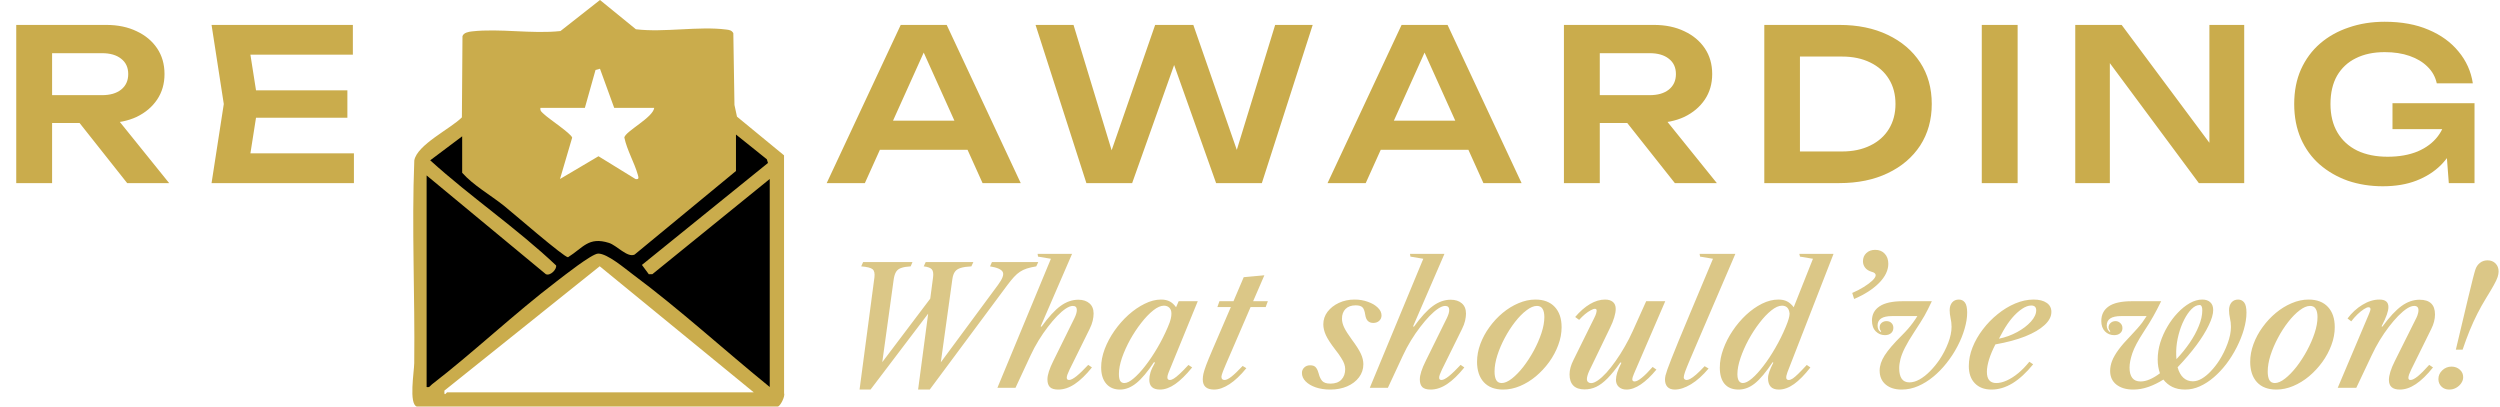 <svg width="1734" height="282" viewBox="0 0 1734 282" fill="none" xmlns="http://www.w3.org/2000/svg">
<path d="M28.526 65.999H70.802C76.361 65.999 80.75 64.731 83.968 62.195C87.284 59.562 88.942 55.954 88.942 51.37C88.942 46.787 87.284 43.227 83.968 40.691C80.75 38.156 76.361 36.888 70.802 36.888H24.869L36.133 24.161V127H11.264V17.286H73.728C81.725 17.286 88.747 18.749 94.793 21.674C100.84 24.503 105.57 28.452 108.983 33.523C112.396 38.595 114.103 44.544 114.103 51.37C114.103 58.099 112.396 64 108.983 69.071C105.57 74.142 100.84 78.141 94.793 81.066C88.747 83.894 81.725 85.309 73.728 85.309H28.526V65.999ZM47.543 75.654H75.922L117.321 127H88.21L47.543 75.654ZM240.944 62.634V81.651H162.389V62.634H240.944ZM179.065 72.143L171.751 118.662L160.926 106.374H245.479V127H146.736L155.221 72.143L146.736 17.286H244.747V37.912H160.926L171.751 25.624L179.065 72.143ZM602.069 103.887V83.699H678.137V103.887H602.069ZM656.633 17.286L707.979 127H681.502L636.592 27.379H644.784L599.874 127H573.397L624.743 17.286H656.633ZM862.355 116.906H853.871L884.445 17.286H910.483L875.229 127H843.485L808.961 29.866H819.786L785.263 127H753.519L718.264 17.286H744.595L774.877 116.906L766.685 116.76L801.208 17.286H827.686L862.355 116.906ZM949.463 103.887V83.699H1025.53V103.887H949.463ZM1004.03 17.286L1055.37 127H1028.9L983.986 27.379H992.178L947.269 127H920.791L972.137 17.286H1004.03ZM1102 65.999H1144.28C1149.84 65.999 1154.22 64.731 1157.44 62.195C1160.76 59.562 1162.42 55.954 1162.42 51.37C1162.42 46.787 1160.76 43.227 1157.44 40.691C1154.22 38.156 1149.84 36.888 1144.28 36.888H1098.34L1109.61 24.161V127H1084.74V17.286H1147.2C1155.2 17.286 1162.22 18.749 1168.27 21.674C1174.31 24.503 1179.04 28.452 1182.46 33.523C1185.87 38.595 1187.58 44.544 1187.58 51.37C1187.58 58.099 1185.87 64 1182.46 69.071C1179.04 74.142 1174.31 78.141 1168.27 81.066C1162.22 83.894 1155.2 85.309 1147.2 85.309H1102V65.999ZM1121.02 75.654H1149.4L1190.8 127H1161.68L1121.02 75.654ZM1275.8 17.286C1288.57 17.286 1299.74 19.578 1309.3 24.161C1318.95 28.745 1326.46 35.133 1331.83 43.325C1337.19 51.517 1339.87 61.123 1339.87 72.143C1339.87 83.066 1337.19 92.672 1331.83 100.961C1326.46 109.153 1318.95 115.541 1309.3 120.125C1299.74 124.708 1288.57 127 1275.8 127H1223.72V17.286H1275.8ZM1248.44 117.199L1235.86 105.057H1277.7C1285.11 105.057 1291.6 103.692 1297.16 100.961C1302.81 98.231 1307.15 94.378 1310.18 89.405C1313.2 84.431 1314.71 78.677 1314.71 72.143C1314.71 65.511 1313.2 59.757 1310.18 54.881C1307.15 49.907 1302.81 46.055 1297.16 43.325C1291.6 40.594 1285.11 39.229 1277.7 39.229H1235.86L1248.44 27.087V117.199ZM1374.56 17.286H1399.43V127H1374.56V17.286ZM1541.07 110.616L1532.44 111.933V17.286H1556.58V127H1525.12L1454.91 32.353L1463.39 31.037V127H1439.4V17.286H1471.58L1541.07 110.616ZM1707.56 79.457C1707.46 86.089 1706.14 92.428 1703.61 98.474C1701.17 104.423 1697.66 109.738 1693.08 114.419C1688.49 119.003 1682.84 122.611 1676.11 125.245C1669.38 127.878 1661.58 129.194 1652.7 129.194C1644.12 129.194 1636.07 127.926 1628.56 125.391C1621.15 122.758 1614.62 119.003 1608.96 114.127C1603.4 109.251 1599.06 103.302 1595.94 96.28C1592.82 89.161 1591.26 81.115 1591.26 72.143C1591.26 63.171 1592.82 55.174 1595.94 48.152C1599.16 41.033 1603.6 35.035 1609.25 30.159C1614.91 25.283 1621.54 21.577 1629.15 19.041C1636.76 16.408 1645.04 15.091 1654.02 15.091C1665.72 15.091 1675.86 16.944 1684.44 20.65C1693.03 24.259 1699.95 29.281 1705.22 35.718C1710.58 42.154 1713.9 49.517 1715.16 57.807H1690.15C1689.17 53.321 1687.03 49.469 1683.71 46.25C1680.49 43.032 1676.35 40.545 1671.28 38.79C1666.31 37.034 1660.55 36.157 1654.02 36.157C1646.31 36.157 1639.63 37.571 1633.98 40.399C1628.42 43.13 1624.08 47.177 1620.96 52.541C1617.93 57.904 1616.42 64.439 1616.42 72.143C1616.42 79.847 1618.03 86.43 1621.25 91.891C1624.47 97.353 1629.05 101.546 1635 104.472C1640.95 107.3 1647.97 108.714 1656.07 108.714C1663.96 108.714 1670.89 107.495 1676.84 105.057C1682.79 102.522 1687.47 99.011 1690.88 94.525C1694.39 89.941 1696.39 84.528 1696.88 78.287L1707.56 79.457ZM1659.43 89.551V71.558H1716.33V127H1698.49L1695.12 82.529L1700.24 89.551H1659.43Z" fill="#CAAC4C"/>
<path d="M441.056 20.298C460.687 22.653 484.66 18.029 503.749 20.495C505.845 20.766 507.486 20.951 508.633 23.011L509.422 72.794L511.173 80.908L543.803 107.741L543.84 272.788C544.727 274.996 541.053 281.974 539.462 281.975H289.13V282C283.42 280.261 287.256 257.695 287.317 251.861C287.872 204.816 285.492 158.14 287.355 111.28C289.254 100.379 312.61 89.257 320.366 81.401L320.773 25.083C321.599 22.629 325.039 22.036 327.333 21.777C346.422 19.57 369.237 23.689 388.745 21.531L416.146 0L441.056 20.298ZM308.232 270.926V272.738C308.442 274.476 309.81 272.136 310.094 272.135H522.814L415.961 184.679L308.232 270.926ZM413.051 48.537L405.664 74.828H374.848C374.416 77.011 375.957 77.874 377.289 79.169C380.631 82.412 396.095 92.573 396.859 95.459L388.412 124.154L415.11 108.37L440.797 124.18C443.349 124.624 442.943 123.18 442.425 121.318C440.082 112.896 434.84 104.115 433.04 95.348C433.88 91.007 453.005 81.499 453.757 74.828H426.011L416.146 47.687L413.051 48.537Z" fill="#CAAC4C"/>
<path d="M510.483 93.326L531.89 110.491L532.667 113.032L445.236 183.753L450.021 190.215L452.487 190.166L533.888 124.142V268.422C502.332 242.822 471.404 214.447 438.824 190.24C433.361 186.183 421.288 175.812 414.876 175.886C410.51 175.935 390.989 191.411 386.044 195.173C356.374 217.801 329.109 243.796 299.612 266.585C298.366 267.547 298.046 268.953 295.9 268.422V121.676L378.584 190.154C381.519 191.646 386.266 186.898 385.724 184.123C358.187 158.079 326.483 136.696 298.391 111.194L320.563 94.546V119.826C328.48 128.717 340.06 135.155 349.506 142.677C355.191 147.203 391.1 178.426 393.961 178.426C404.579 171.804 408.106 163.998 422.373 168.475C427.787 170.176 435.174 178.932 440.156 176.576L510.47 118.605V93.326H510.483Z" fill="black"/>
<path opacity="0.67" d="M596.191 270.203L606.5 192.426C606.844 189.639 606.424 187.749 605.24 186.756C604.095 185.763 601.46 185.095 597.337 184.751L598.654 181.773H632.903L631.643 184.751C628.894 184.904 626.718 185.267 625.114 185.839C623.51 186.374 622.327 187.252 621.563 188.474C620.799 189.696 620.246 191.395 619.902 193.571L611.941 251.188L645.217 207.145L647.164 192.426C647.508 189.791 647.24 187.939 646.362 186.87C645.484 185.801 643.594 185.095 640.692 184.751L642.067 181.773H675.113L673.739 184.751C670.646 184.904 668.183 185.267 666.351 185.839C664.556 186.374 663.22 187.252 662.341 188.474C661.463 189.696 660.871 191.395 660.566 193.571L652.548 251.303L692.238 197.58C695.331 193.419 696.419 190.44 695.503 188.646C694.586 186.851 691.646 185.553 686.683 184.751L688 181.773H720.13L718.755 184.751C716.197 185.171 714.021 185.668 712.226 186.24C710.432 186.813 708.828 187.577 707.415 188.531C706.003 189.448 704.609 190.67 703.234 192.197C701.86 193.686 700.333 195.557 698.653 197.81L644.873 270.203H636.798L644.186 214.476L645.675 215.049L603.808 270.203H596.191ZM734.006 270.203C731.333 270.203 729.405 269.63 728.222 268.485C727.076 267.301 726.503 265.545 726.503 263.215C726.503 261.574 726.847 259.703 727.534 257.603C728.222 255.464 729.233 253.059 730.57 250.386L745.346 220.432C746.377 218.256 746.893 216.442 746.893 214.991C746.893 213.121 745.957 212.185 744.086 212.185C742.75 212.185 741.146 212.796 739.275 214.018C737.404 215.24 735.4 216.958 733.262 219.172C731.162 221.349 729.004 223.888 726.79 226.79C724.575 229.653 722.437 232.765 720.375 236.125C718.313 239.485 716.462 242.941 714.82 246.492L704.339 269H691.796L728.909 179.482L719.974 177.993L719.688 176.103H743.571L721.807 226.389L722.437 226.561C727.248 219.879 731.62 215.106 735.553 212.242C739.524 209.341 743.647 207.89 747.924 207.89C751.169 207.89 753.746 208.73 755.655 210.41C757.565 212.051 758.519 214.419 758.519 217.511C758.519 219.039 758.309 220.7 757.889 222.494C757.469 224.289 756.763 226.179 755.77 228.164L741.853 256.343C741.242 257.641 740.764 258.748 740.421 259.664C740.077 260.581 739.905 261.344 739.905 261.955C739.905 263.025 740.44 263.559 741.509 263.559C742.731 263.559 744.468 262.662 746.721 260.867C748.974 259.034 751.665 256.438 754.796 253.078L757.374 254.854C753.288 259.932 749.317 263.769 745.461 266.365C741.643 268.924 737.824 270.203 734.006 270.203ZM776.877 270.203C772.791 270.203 769.584 268.847 767.255 266.136C764.926 263.387 763.761 259.607 763.761 254.796C763.761 250.711 764.582 246.473 766.224 242.082C767.904 237.691 770.157 233.472 772.982 229.424C775.846 225.339 779.072 221.673 782.661 218.428C786.289 215.182 790.05 212.605 793.944 210.696C797.839 208.749 801.619 207.775 805.284 207.775C807.652 207.775 809.637 208.195 811.241 209.035C812.844 209.837 814.334 211.192 815.708 213.101L817.541 208.921H830.771L810.611 258.175C809.847 260.123 809.561 261.516 809.752 262.356C809.943 263.158 810.496 263.559 811.413 263.559C812.176 263.559 813.093 263.235 814.162 262.585C815.269 261.898 816.644 260.791 818.285 259.264C819.927 257.736 821.932 255.694 824.299 253.135L826.876 254.854C822.638 260.046 818.705 263.903 815.078 266.423C811.451 268.943 807.957 270.203 804.597 270.203C799.633 270.203 797.152 267.931 797.152 263.387C797.152 261.745 797.438 260.008 798.011 258.175C798.583 256.343 799.614 254.128 801.103 251.532L800.416 251.188C795.949 257.908 791.863 262.757 788.16 265.735C784.456 268.714 780.695 270.203 776.877 270.203ZM779.855 265.678C781.611 265.678 783.731 264.628 786.212 262.528C788.732 260.428 791.405 257.564 794.231 253.937C797.094 250.272 799.901 246.11 802.65 241.452C805.399 236.793 807.862 231.906 810.038 226.79C811.107 224.308 811.775 222.418 812.043 221.12C812.348 219.783 812.501 218.6 812.501 217.569C812.501 215.774 812.023 214.4 811.069 213.445C810.114 212.491 808.854 212.013 807.289 212.013C805.113 212.013 802.65 213.101 799.901 215.278C797.152 217.454 794.383 220.337 791.596 223.926C788.809 227.477 786.232 231.372 783.864 235.61C781.535 239.848 779.645 244.048 778.194 248.21C776.781 252.372 776.075 256.094 776.075 259.378C776.075 261.516 776.361 263.101 776.934 264.132C777.545 265.163 778.519 265.678 779.855 265.678ZM842.083 270.203C836.852 270.203 834.237 267.855 834.237 263.158C834.237 261.975 834.39 260.657 834.695 259.206C835.039 257.717 835.669 255.732 836.585 253.25C837.54 250.73 838.933 247.332 840.766 243.055L853.71 212.987H844.374L845.806 208.921H855.542L862.644 192.254L876.963 190.937L869.173 208.921H879.368L877.879 212.987H867.398L854.683 242.483C852.927 246.453 851.552 249.623 850.56 251.99C849.567 254.357 848.822 256.152 848.326 257.374C847.868 258.595 847.562 259.474 847.41 260.008C847.257 260.543 847.181 260.982 847.181 261.325C847.181 262.815 847.906 263.559 849.357 263.559C850.541 263.559 852.125 262.795 854.111 261.268C856.096 259.703 858.692 257.221 861.9 253.823L864.477 255.369C860.506 260.256 856.592 263.96 852.736 266.48C848.918 268.962 845.367 270.203 842.083 270.203ZM922.717 270.203C918.898 270.203 915.5 269.687 912.522 268.656C909.582 267.625 907.272 266.251 905.592 264.533C903.874 262.776 903.015 260.829 903.015 258.691C903.015 257.202 903.549 255.942 904.618 254.911C905.687 253.88 907.062 253.364 908.742 253.364C910.689 253.364 912.064 253.937 912.866 255.083C913.667 256.19 914.278 257.584 914.698 259.264C915.157 261.173 915.92 262.795 916.989 264.132C918.097 265.43 920.044 266.079 922.831 266.079C926.115 266.079 928.635 265.163 930.391 263.33C932.148 261.459 933.026 259.034 933.026 256.056C933.026 254.873 932.816 253.67 932.396 252.448C931.976 251.226 931.25 249.814 930.219 248.21C929.227 246.568 927.795 244.563 925.924 242.196C922.984 238.378 920.903 235.171 919.681 232.574C918.459 229.94 917.848 227.401 917.848 224.957C917.848 221.75 918.822 218.848 920.769 216.251C922.755 213.655 925.389 211.593 928.673 210.066C931.957 208.539 935.584 207.775 939.555 207.775C942.839 207.775 945.893 208.291 948.719 209.321C951.582 210.314 953.873 211.651 955.591 213.331C957.348 215.011 958.226 216.824 958.226 218.771C958.226 220.299 957.672 221.559 956.565 222.552C955.496 223.506 954.14 223.983 952.499 223.983C949.329 223.983 947.478 222.132 946.943 218.428C946.561 215.755 945.893 213.98 944.939 213.101C944.022 212.223 942.476 211.784 940.299 211.784C937.283 211.784 934.935 212.624 933.255 214.304C931.613 215.984 930.792 218.237 930.792 221.062C930.792 222.972 931.308 225.014 932.338 227.191C933.369 229.329 935.126 232.097 937.608 235.495C940.662 239.581 942.762 242.883 943.908 245.403C945.053 247.885 945.626 250.291 945.626 252.62C945.626 256.018 944.614 259.054 942.59 261.726C940.605 264.361 937.875 266.442 934.4 267.969C930.926 269.458 927.031 270.203 922.717 270.203ZM992.294 270.203C989.622 270.203 987.693 269.63 986.51 268.485C985.364 267.301 984.792 265.545 984.792 263.215C984.792 261.574 985.135 259.703 985.823 257.603C986.51 255.464 987.522 253.059 988.858 250.386L1003.63 220.432C1004.67 218.256 1005.18 216.442 1005.18 214.991C1005.18 213.121 1004.25 212.185 1002.37 212.185C1001.04 212.185 999.434 212.796 997.564 214.018C995.693 215.24 993.688 216.958 991.55 219.172C989.45 221.349 987.293 223.888 985.078 226.79C982.863 229.653 980.725 232.765 978.663 236.125C976.602 239.485 974.75 242.941 973.108 246.492L962.627 269H950.084L987.197 179.482L978.263 177.993L977.976 176.103H1001.86L980.095 226.389L980.725 226.561C985.536 219.879 989.908 215.106 993.841 212.242C997.812 209.341 1001.94 207.89 1006.21 207.89C1009.46 207.89 1012.03 208.73 1013.94 210.41C1015.85 212.051 1016.81 214.419 1016.81 217.511C1016.81 219.039 1016.6 220.7 1016.18 222.494C1015.76 224.289 1015.05 226.179 1014.06 228.164L1000.14 256.343C999.53 257.641 999.053 258.748 998.709 259.664C998.365 260.581 998.194 261.344 998.194 261.955C998.194 263.025 998.728 263.559 999.797 263.559C1001.02 263.559 1002.76 262.662 1005.01 260.867C1007.26 259.034 1009.95 256.438 1013.08 253.078L1015.66 254.854C1011.58 259.932 1007.61 263.769 1003.75 266.365C999.931 268.924 996.113 270.203 992.294 270.203ZM1042.58 270.203C1036.81 270.203 1032.35 268.504 1029.18 265.105C1026.05 261.669 1024.48 256.954 1024.48 250.959C1024.48 246.835 1025.24 242.712 1026.77 238.588C1028.3 234.464 1030.4 230.57 1033.07 226.904C1035.74 223.201 1038.8 219.917 1042.23 217.053C1045.67 214.19 1049.34 211.937 1053.23 210.295C1057.16 208.615 1061.08 207.775 1064.97 207.775C1070.74 207.775 1075.2 209.474 1078.37 212.872C1081.54 216.271 1083.13 220.948 1083.13 226.904C1083.13 231.066 1082.35 235.228 1080.78 239.39C1079.25 243.513 1077.15 247.427 1074.48 251.131C1071.81 254.796 1068.75 258.08 1065.32 260.982C1061.88 263.845 1058.21 266.098 1054.32 267.74C1050.42 269.382 1046.51 270.203 1042.58 270.203ZM1041.55 265.678C1043.65 265.678 1046.01 264.647 1048.65 262.585C1051.28 260.524 1053.92 257.813 1056.55 254.453C1059.19 251.054 1061.61 247.313 1063.83 243.227C1066.04 239.142 1067.82 235.075 1069.15 231.028C1070.49 226.981 1071.16 223.277 1071.16 219.917C1071.16 217.435 1070.74 215.526 1069.9 214.19C1069.1 212.853 1067.8 212.185 1066 212.185C1063.83 212.185 1061.42 213.197 1058.79 215.221C1056.15 217.206 1053.52 219.879 1050.88 223.239C1048.29 226.561 1045.92 230.226 1043.78 234.235C1041.64 238.206 1039.91 242.253 1038.57 246.377C1037.27 250.463 1036.62 254.224 1036.62 257.66C1036.62 260.256 1037 262.242 1037.77 263.616C1038.57 264.991 1039.83 265.678 1041.55 265.678ZM1128.1 270.203C1125.93 270.203 1124.17 269.592 1122.83 268.37C1121.5 267.148 1120.83 265.506 1120.83 263.445C1120.83 261.994 1121.12 260.333 1121.69 258.462C1122.3 256.553 1123.27 254.281 1124.61 251.646L1123.92 251.36C1120.68 255.98 1117.7 259.664 1114.99 262.414C1112.31 265.125 1109.7 267.091 1107.14 268.313C1104.62 269.496 1101.93 270.088 1099.07 270.088C1095.63 270.088 1093.03 269.21 1091.28 267.454C1089.52 265.659 1088.64 263.082 1088.64 259.722C1088.64 256.591 1089.54 253.269 1091.33 249.756L1105.71 220.662C1106.32 219.478 1106.76 218.447 1107.03 217.569C1107.29 216.691 1107.43 215.965 1107.43 215.392C1107.43 214.591 1107.03 214.19 1106.22 214.19C1105.5 214.19 1104.53 214.533 1103.3 215.221C1102.08 215.87 1100.76 216.767 1099.35 217.912C1097.98 219.058 1096.62 220.375 1095.29 221.864L1092.54 219.86C1095.9 215.927 1099.33 212.93 1102.85 210.868C1106.36 208.806 1109.83 207.775 1113.27 207.775C1115.6 207.775 1117.41 208.329 1118.71 209.436C1120.01 210.505 1120.66 212.128 1120.66 214.304C1120.66 215.946 1120.31 217.893 1119.63 220.146C1118.98 222.399 1117.98 224.862 1116.65 227.534L1102.16 257.545C1101.7 258.576 1101.34 259.569 1101.07 260.524C1100.8 261.44 1100.67 262.242 1100.67 262.929C1100.67 263.807 1100.94 264.495 1101.47 264.991C1102.04 265.487 1102.73 265.735 1103.53 265.735C1104.87 265.735 1106.45 265.105 1108.29 263.845C1110.16 262.547 1112.14 260.753 1114.24 258.462C1116.34 256.133 1118.46 253.441 1120.6 250.386C1122.78 247.332 1124.88 244.029 1126.9 240.478C1128.96 236.927 1130.83 233.281 1132.51 229.539L1141.79 208.921H1155.02L1133.37 259.092C1132.57 260.886 1132.17 262.261 1132.17 263.215C1132.17 263.674 1132.32 264.017 1132.63 264.246C1132.93 264.475 1133.3 264.59 1133.72 264.59C1134.98 264.59 1136.68 263.712 1138.81 261.955C1140.99 260.199 1143.47 257.717 1146.26 254.51L1148.89 256.343C1145.27 260.734 1141.68 264.151 1138.13 266.595C1134.58 269 1131.23 270.203 1128.1 270.203ZM1161.6 270.203C1159.42 270.203 1157.74 269.592 1156.56 268.37C1155.41 267.11 1154.84 265.411 1154.84 263.273C1154.84 262.471 1154.96 261.535 1155.18 260.466C1155.45 259.397 1155.91 257.927 1156.56 256.056C1157.21 254.185 1158.16 251.684 1159.42 248.554C1160.68 245.384 1162.31 241.356 1164.29 236.469C1166.31 231.582 1168.82 225.568 1171.79 218.428L1188.12 179.482L1179.18 177.993L1178.84 176.103H1203.64L1178.67 234.235C1175.84 240.764 1173.65 245.9 1172.08 249.642C1170.51 253.345 1169.41 256.094 1168.76 257.889C1168.15 259.684 1167.84 260.963 1167.84 261.726C1167.84 262.299 1168.05 262.757 1168.47 263.101C1168.89 263.406 1169.35 263.559 1169.85 263.559C1170.53 263.559 1171.37 263.292 1172.37 262.757C1173.4 262.223 1174.71 261.268 1176.32 259.894C1177.92 258.519 1179.93 256.553 1182.33 253.994L1185.08 255.598C1181.07 260.371 1177.02 263.998 1172.94 266.48C1168.85 268.962 1165.07 270.203 1161.6 270.203ZM1205.87 270.203C1201.67 270.203 1198.44 268.905 1196.19 266.308C1193.97 263.674 1192.86 259.894 1192.86 254.968C1192.86 250.806 1193.67 246.53 1195.27 242.139C1196.87 237.71 1199.05 233.452 1201.8 229.367C1204.55 225.282 1207.66 221.616 1211.13 218.371C1214.65 215.125 1218.31 212.548 1222.13 210.639C1225.99 208.73 1229.77 207.775 1233.47 207.775C1235.88 207.775 1237.88 208.195 1239.49 209.035C1241.13 209.837 1242.67 211.192 1244.12 213.101L1257.47 179.482L1248.48 177.993L1248.02 176.103H1271.73L1239.77 258.175C1239.08 260.046 1238.82 261.421 1238.97 262.299C1239.12 263.139 1239.7 263.559 1240.69 263.559C1241.45 263.559 1242.35 263.235 1243.38 262.585C1244.41 261.898 1245.71 260.791 1247.27 259.264C1248.84 257.736 1250.81 255.694 1253.17 253.135L1255.69 254.854C1251.65 260.046 1247.85 263.903 1244.3 266.423C1240.75 268.943 1237.27 270.203 1233.87 270.203C1231.28 270.203 1229.37 269.535 1228.15 268.198C1226.92 266.862 1226.31 264.915 1226.31 262.356C1226.31 260.944 1226.62 259.397 1227.23 257.717C1227.84 255.999 1228.76 253.937 1229.98 251.532L1229.52 251.188C1224.98 258.023 1220.89 262.91 1217.26 265.85C1213.67 268.752 1209.87 270.203 1205.87 270.203ZM1208.84 265.678C1210.56 265.678 1212.66 264.628 1215.14 262.528C1217.66 260.39 1220.32 257.488 1223.1 253.823C1225.93 250.157 1228.68 245.995 1231.35 241.337C1234.06 236.679 1236.47 231.83 1238.57 226.79C1239.6 224.308 1240.29 222.418 1240.63 221.12C1241.01 219.822 1241.22 218.638 1241.26 217.569C1240.92 213.865 1239.16 212.013 1235.99 212.013C1233.78 212.013 1231.3 213.121 1228.55 215.335C1225.83 217.511 1223.1 220.394 1220.36 223.983C1217.61 227.534 1215.07 231.448 1212.74 235.724C1210.45 239.963 1208.6 244.182 1207.18 248.382C1205.77 252.544 1205.06 256.266 1205.06 259.55C1205.06 261.612 1205.41 263.158 1206.09 264.189C1206.78 265.182 1207.7 265.678 1208.84 265.678ZM1286.02 207.374L1284.71 203.193C1287.57 201.971 1290.22 200.597 1292.67 199.07C1295.15 197.542 1297.15 196.053 1298.68 194.602C1300.21 193.113 1300.97 191.872 1300.97 190.88C1300.97 189.772 1300.05 188.989 1298.22 188.531C1296.24 187.959 1294.73 187.023 1293.7 185.725C1292.67 184.389 1292.15 182.899 1292.15 181.258C1292.15 178.89 1292.93 176.981 1294.5 175.53C1296.06 174.041 1298.11 173.297 1300.63 173.297C1303.38 173.297 1305.57 174.175 1307.21 175.931C1308.89 177.688 1309.73 180.036 1309.73 182.976C1309.73 187.481 1307.6 191.91 1303.32 196.263C1299.04 200.578 1293.28 204.281 1286.02 207.374ZM1318.95 270.203C1314.37 270.203 1310.69 269.038 1307.9 266.709C1305.11 264.342 1303.72 261.115 1303.72 257.03C1303.72 253.67 1304.88 250.157 1307.21 246.492C1309.54 242.826 1313.48 238.244 1319.01 232.746C1320.69 231.066 1322.16 229.501 1323.42 228.05C1324.68 226.599 1325.83 225.167 1326.86 223.754C1327.89 222.342 1328.9 220.833 1329.89 219.23H1312.37C1308.93 219.23 1306.39 219.783 1304.75 220.891C1303.11 221.96 1302.29 223.602 1302.29 225.816C1302.29 227.84 1302.99 229.329 1304.41 230.283L1304.81 229.825C1304.46 229.443 1304.2 229.023 1304.01 228.565C1303.81 228.107 1303.72 227.592 1303.72 227.019C1303.72 225.721 1304.18 224.69 1305.09 223.926C1306.05 223.124 1307.16 222.723 1308.42 222.723C1309.87 222.723 1311.03 223.162 1311.91 224.041C1312.79 224.881 1313.23 225.988 1313.23 227.362C1313.23 228.928 1312.69 230.169 1311.62 231.085C1310.55 232.002 1309.14 232.46 1307.39 232.46C1304.94 232.46 1302.82 231.582 1301.03 229.825C1299.27 228.031 1298.39 225.53 1298.39 222.322C1298.39 218.084 1300.15 214.801 1303.66 212.471C1307.18 210.104 1312.58 208.921 1319.87 208.921H1339.92C1338.92 211.059 1338.03 212.911 1337.22 214.476C1336.46 216.041 1335.66 217.55 1334.82 219.001C1333.98 220.452 1333.01 222.055 1331.9 223.812C1330.79 225.53 1329.44 227.63 1327.83 230.112C1325.01 234.388 1322.83 238.053 1321.3 241.108C1319.78 244.124 1318.73 246.778 1318.15 249.069C1317.58 251.322 1317.29 253.46 1317.29 255.484C1317.29 258.614 1317.87 261.02 1319.01 262.7C1320.2 264.38 1321.97 265.22 1324.34 265.22C1326.63 265.22 1329 264.533 1331.44 263.158C1333.92 261.745 1336.35 259.836 1338.71 257.431C1341.08 255.025 1343.26 252.372 1345.24 249.47C1347.72 245.766 1349.73 241.891 1351.26 237.843C1352.82 233.796 1353.6 230.073 1353.6 226.675C1353.6 224.613 1353.38 222.609 1352.92 220.662C1352.5 218.714 1352.29 216.901 1352.29 215.221C1352.29 212.93 1352.86 211.116 1354.01 209.78C1355.15 208.443 1356.7 207.775 1358.64 207.775C1360.4 207.775 1361.79 208.443 1362.83 209.78C1363.89 211.116 1364.43 213.483 1364.43 216.881C1364.43 220.242 1363.84 223.945 1362.65 227.992C1361.51 232.04 1359.85 236.125 1357.67 240.249C1355.53 244.373 1352.97 248.286 1350 251.99C1347.29 255.426 1344.27 258.519 1340.95 261.268C1337.63 264.017 1334.11 266.194 1330.41 267.797C1326.71 269.401 1322.89 270.203 1318.95 270.203ZM1381.32 270.203C1376.43 270.203 1372.58 268.752 1369.75 265.85C1366.96 262.948 1365.57 258.977 1365.57 253.937C1365.57 249.623 1366.43 245.289 1368.15 240.936C1369.9 236.545 1372.29 232.383 1375.31 228.451C1378.32 224.48 1381.76 220.948 1385.62 217.855C1389.47 214.724 1393.54 212.261 1397.82 210.467C1402.09 208.672 1406.33 207.775 1410.53 207.775C1414.39 207.775 1417.4 208.539 1419.58 210.066C1421.76 211.555 1422.84 213.655 1422.84 216.366C1422.84 219.535 1421.26 222.571 1418.09 225.472C1414.96 228.374 1410.49 230.99 1404.69 233.319C1398.88 235.61 1391.99 237.462 1384.01 238.874C1382.07 242.616 1380.6 246.11 1379.6 249.355C1378.61 252.563 1378.11 255.426 1378.11 257.946C1378.11 263.101 1380.29 265.678 1384.64 265.678C1386.9 265.678 1389.32 265.086 1391.92 263.903C1394.51 262.719 1397.15 261.039 1399.82 258.863C1402.49 256.648 1405.07 253.994 1407.55 250.902L1410.19 252.677C1405.45 258.519 1400.68 262.91 1395.87 265.85C1391.06 268.752 1386.21 270.203 1381.32 270.203ZM1386.48 234.923C1390.94 234.006 1395.14 232.479 1399.08 230.341C1403.01 228.202 1406.2 225.778 1408.64 223.067C1411.08 220.356 1412.31 217.741 1412.31 215.221C1412.31 213.006 1411.16 211.899 1408.87 211.899C1406.92 211.899 1404.78 212.681 1402.45 214.247C1400.16 215.774 1397.87 217.874 1395.58 220.547C1393.33 223.22 1391.25 226.255 1389.34 229.653L1386.48 234.923ZM1479.62 270.203C1474.78 270.203 1470.88 269.057 1467.94 266.766C1465.04 264.475 1463.59 261.306 1463.59 257.259C1463.59 255.044 1464.03 252.754 1464.91 250.386C1465.82 248.019 1467.33 245.403 1469.43 242.54C1471.53 239.676 1474.37 236.412 1477.96 232.746C1479.64 230.99 1481.11 229.386 1482.37 227.935C1483.67 226.484 1484.84 225.072 1485.87 223.697C1486.9 222.284 1487.91 220.795 1488.9 219.23H1471.32C1467.85 219.23 1465.29 219.783 1463.65 220.891C1462.04 221.96 1461.24 223.602 1461.24 225.816C1461.24 226.809 1461.45 227.687 1461.87 228.451C1462.29 229.214 1462.79 229.825 1463.36 230.283L1463.7 229.825C1463.44 229.443 1463.17 229.023 1462.9 228.565C1462.63 228.107 1462.5 227.592 1462.5 227.019C1462.5 225.873 1462.96 224.881 1463.87 224.041C1464.83 223.162 1465.97 222.723 1467.31 222.723C1468.57 222.723 1469.68 223.182 1470.63 224.098C1471.63 224.976 1472.12 226.141 1472.12 227.592C1472.12 229.081 1471.59 230.264 1470.52 231.142C1469.49 232.021 1468.09 232.46 1466.34 232.46C1463.89 232.46 1461.79 231.601 1460.04 229.882C1458.32 228.126 1457.46 225.721 1457.46 222.666C1457.46 218.275 1459.16 214.896 1462.56 212.529C1465.96 210.123 1471.38 208.921 1478.82 208.921H1498.98C1497.91 211.135 1496.94 213.063 1496.06 214.705C1495.22 216.309 1494.38 217.855 1493.54 219.344C1492.74 220.795 1491.8 222.38 1490.74 224.098C1489.67 225.778 1488.39 227.782 1486.9 230.112C1482.93 236.183 1480.29 241.146 1478.99 245.003C1477.7 248.821 1477.05 252.162 1477.05 255.025C1477.05 258.118 1477.68 260.485 1478.94 262.127C1480.2 263.769 1482.13 264.59 1484.72 264.59C1486.71 264.59 1488.85 264.094 1491.14 263.101C1493.43 262.108 1495.76 260.714 1498.12 258.92C1497.67 257.545 1497.28 256.056 1496.98 254.453C1496.71 252.811 1496.58 251.054 1496.58 249.184C1496.58 245.403 1497.17 241.566 1498.35 237.672C1499.58 233.777 1501.24 230.054 1503.34 226.503C1505.44 222.914 1507.82 219.726 1510.5 216.939C1513.17 214.113 1515.96 211.88 1518.86 210.238C1521.8 208.596 1524.68 207.775 1527.51 207.775C1529.87 207.775 1531.72 208.405 1533.06 209.665C1534.4 210.887 1535.07 212.681 1535.07 215.049C1535.07 217.874 1534.03 221.406 1531.97 225.644C1529.95 229.882 1527.09 234.503 1523.38 239.504C1519.68 244.468 1515.34 249.546 1510.38 254.739C1511.26 257.946 1512.6 260.371 1514.39 262.013C1516.22 263.655 1518.42 264.475 1520.98 264.475C1523 264.475 1525.08 263.845 1527.22 262.585C1529.4 261.287 1531.5 259.55 1533.52 257.374C1535.58 255.197 1537.49 252.754 1539.25 250.043C1541.61 246.339 1543.56 242.387 1545.09 238.187C1546.62 233.987 1547.38 230.169 1547.38 226.732C1547.38 224.632 1547.15 222.609 1546.69 220.662C1546.27 218.714 1546.06 216.901 1546.06 215.221C1546.06 212.968 1546.62 211.173 1547.72 209.837C1548.87 208.462 1550.41 207.775 1552.36 207.775C1554.08 207.775 1555.47 208.443 1556.54 209.78C1557.61 211.116 1558.15 213.483 1558.15 216.881C1558.15 220.394 1557.55 224.232 1556.37 228.393C1555.19 232.517 1553.53 236.679 1551.39 240.879C1549.29 245.041 1546.83 248.974 1544 252.677C1541.44 255.999 1538.62 258.996 1535.52 261.669C1532.47 264.304 1529.26 266.385 1525.9 267.912C1522.54 269.439 1519.11 270.203 1515.59 270.203C1512.19 270.203 1509.24 269.592 1506.72 268.37C1504.23 267.11 1502.17 265.411 1500.53 263.273C1497.09 265.449 1493.62 267.148 1490.11 268.37C1486.63 269.592 1483.14 270.203 1479.62 270.203ZM1509.58 249.126C1512.94 245.575 1515.97 241.833 1518.69 237.901C1521.4 233.93 1523.53 229.997 1525.1 226.102C1526.7 222.208 1527.51 218.6 1527.51 215.278C1527.51 212.796 1526.89 211.555 1525.67 211.555C1523.84 211.555 1521.97 212.491 1520.06 214.361C1518.19 216.232 1516.47 218.714 1514.91 221.807C1513.34 224.9 1512.06 228.336 1511.07 232.116C1510.08 235.896 1509.52 239.695 1509.41 243.513C1509.37 245.575 1509.43 247.446 1509.58 249.126ZM1578.84 270.203C1573.08 270.203 1568.61 268.504 1565.44 265.105C1562.31 261.669 1560.74 256.954 1560.74 250.959C1560.74 246.835 1561.51 242.712 1563.04 238.588C1564.56 234.464 1566.66 230.57 1569.34 226.904C1572.01 223.201 1575.06 219.917 1578.5 217.053C1581.94 214.19 1585.6 211.937 1589.5 210.295C1593.43 208.615 1597.34 207.775 1601.24 207.775C1607 207.775 1611.47 209.474 1614.64 212.872C1617.81 216.271 1619.39 220.948 1619.39 226.904C1619.39 231.066 1618.61 235.228 1617.04 239.39C1615.52 243.513 1613.42 247.427 1610.74 251.131C1608.07 254.796 1605.02 258.08 1601.58 260.982C1598.14 263.845 1594.48 266.098 1590.58 267.74C1586.69 269.382 1582.78 270.203 1578.84 270.203ZM1577.81 265.678C1579.91 265.678 1582.28 264.647 1584.91 262.585C1587.55 260.524 1590.18 257.813 1592.82 254.453C1595.45 251.054 1597.88 247.313 1600.09 243.227C1602.31 239.142 1604.08 235.075 1605.42 231.028C1606.75 226.981 1607.42 223.277 1607.42 219.917C1607.42 217.435 1607 215.526 1606.16 214.19C1605.36 212.853 1604.06 212.185 1602.27 212.185C1600.09 212.185 1597.69 213.197 1595.05 215.221C1592.42 217.206 1589.78 219.879 1587.15 223.239C1584.55 226.561 1582.18 230.226 1580.05 234.235C1577.91 238.206 1576.17 242.253 1574.83 246.377C1573.54 250.463 1572.89 254.224 1572.89 257.66C1572.89 260.256 1573.27 262.242 1574.03 263.616C1574.83 264.991 1576.09 265.678 1577.81 265.678ZM1664.56 270.203C1659.49 270.203 1656.95 267.988 1656.95 263.559C1656.95 260.237 1658.32 255.846 1661.07 250.386L1676.02 220.432C1676.48 219.516 1676.82 218.6 1677.05 217.683C1677.32 216.767 1677.45 215.927 1677.45 215.163C1677.45 213.178 1676.46 212.185 1674.47 212.185C1673.02 212.185 1671.34 212.796 1669.43 214.018C1667.56 215.24 1665.56 216.939 1663.42 219.115C1661.28 221.292 1659.1 223.831 1656.89 226.732C1654.71 229.596 1652.59 232.708 1650.53 236.068C1648.51 239.428 1646.66 242.903 1644.98 246.492L1634.32 269H1621.44L1643.09 217.855C1643.81 216.137 1644.17 215.03 1644.17 214.533C1644.17 213.579 1643.72 213.101 1642.8 213.101C1642 213.101 1640.91 213.56 1639.54 214.476C1638.16 215.354 1636.69 216.538 1635.13 218.027C1633.6 219.516 1632.17 221.139 1630.83 222.895L1628.25 220.891C1631.23 216.92 1634.69 213.751 1638.62 211.383C1642.55 208.978 1646.47 207.775 1650.36 207.775C1654.52 207.775 1656.6 209.493 1656.6 212.93C1656.6 214.419 1656.24 216.175 1655.52 218.199C1654.83 220.222 1653.61 222.952 1651.85 226.389L1652.42 226.561C1657.31 219.879 1661.74 215.106 1665.71 212.242C1669.72 209.341 1673.88 207.89 1678.2 207.89C1685.34 207.89 1688.91 211.288 1688.91 218.084C1688.91 221.368 1688.05 224.728 1686.33 228.164L1672.41 256.343C1671.84 257.526 1671.36 258.634 1670.98 259.664C1670.64 260.695 1670.46 261.497 1670.46 262.07C1670.46 263.063 1670.94 263.559 1671.9 263.559C1673.16 263.559 1674.85 262.7 1676.99 260.982C1679.13 259.225 1681.77 256.591 1684.9 253.078L1687.53 254.854C1683.37 260.046 1679.4 263.903 1675.62 266.423C1671.88 268.943 1668.19 270.203 1664.56 270.203ZM1703.37 242.54L1712.07 205.942C1713.29 200.788 1714.32 196.588 1715.16 193.342C1716 190.059 1716.61 187.863 1717 186.756C1717.65 184.885 1718.7 183.396 1720.15 182.289C1721.6 181.143 1723.34 180.57 1725.36 180.57C1727.65 180.57 1729.5 181.296 1730.91 182.747C1732.33 184.198 1733.03 186.049 1733.03 188.302C1733.03 189.448 1732.8 190.727 1732.35 192.14C1731.89 193.552 1731.03 195.385 1729.77 197.638C1728.55 199.89 1726.77 202.888 1724.44 206.63C1722.23 210.219 1720.19 213.865 1718.31 217.569C1716.44 221.234 1714.67 225.11 1712.99 229.195C1711.35 233.242 1709.7 237.691 1708.06 242.54H1703.37ZM1698.78 270.203C1696.61 270.203 1694.81 269.515 1693.4 268.141C1691.99 266.766 1691.28 265.029 1691.28 262.929C1691.28 260.562 1692.18 258.538 1693.97 256.858C1695.77 255.14 1697.91 254.281 1700.39 254.281C1702.68 254.281 1704.59 254.987 1706.11 256.4C1707.68 257.774 1708.46 259.493 1708.46 261.554C1708.46 263.082 1708 264.495 1707.09 265.793C1706.21 267.091 1705.03 268.16 1703.54 269C1702.09 269.802 1700.5 270.203 1698.78 270.203Z" fill="#CAAC4C"/>
</svg>

